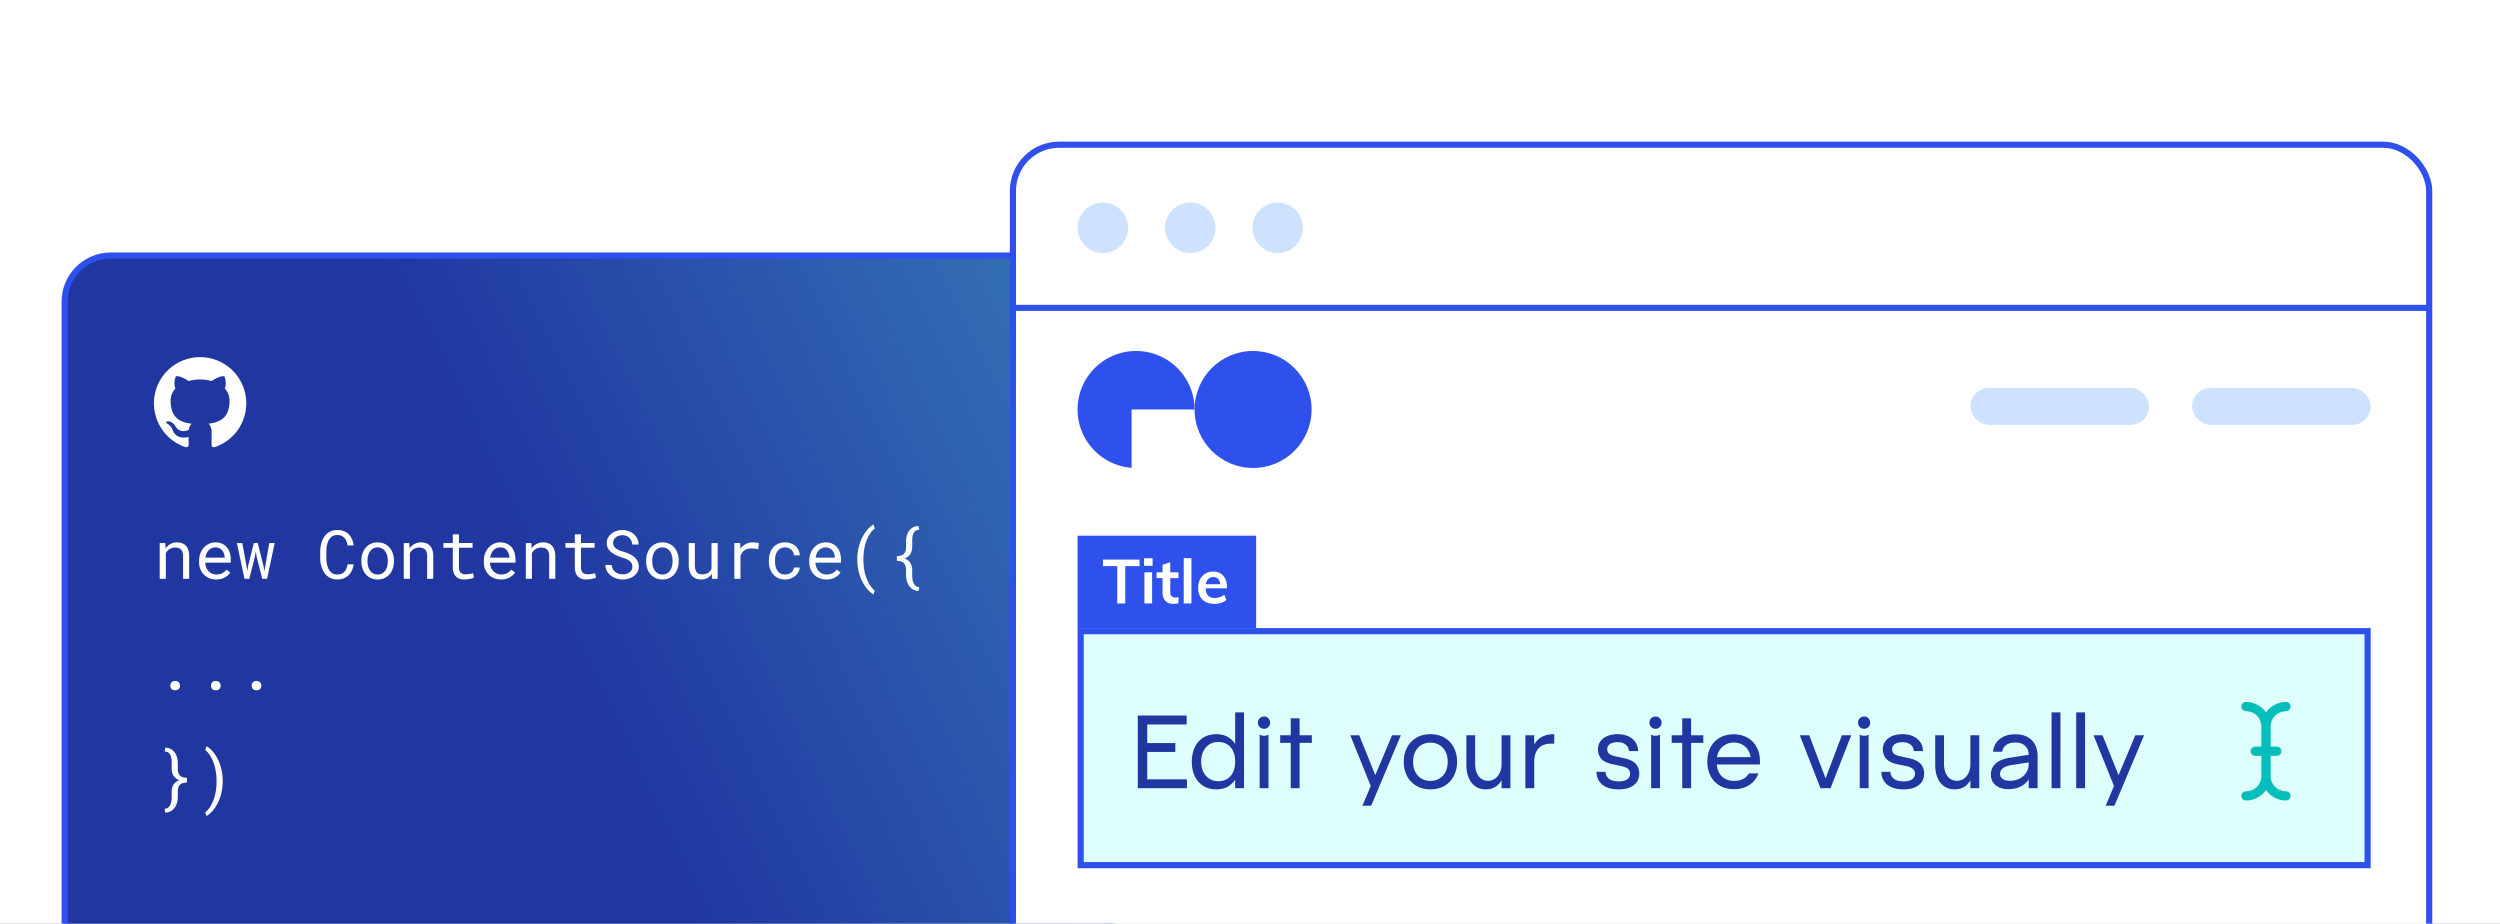 <svg xmlns="http://www.w3.org/2000/svg" width="406" height="150" fill="none"><rect width="100%" height="100%" fill="#808080" stroke="none"/><g clip-path="url(#a)"><path fill="#fff" d="M0 0h406v150H0z"/><rect width="170" height="145" x="10.5" y="41.5" fill="url(#b)" rx="7.5"/><path fill="#fff" d="M25.935 94v-5.811h.891l.07.859a2.54 2.54 0 0 1 .28-.333 2.103 2.103 0 0 1 .886-.532c.204-.064.418-.098.644-.102.304 0 .58.043.827.129.25.086.464.22.64.403.175.182.31.415.402.698.097.28.145.612.145 1V94h-.993v-3.668a2.17 2.17 0 0 0-.086-.656 1.059 1.059 0 0 0-.253-.435A1.016 1.016 0 0 0 28.97 89a1.884 1.884 0 0 0-.558-.075c-.183 0-.353.027-.51.08-.158.051-.303.12-.436.21-.107.08-.207.17-.3.274-.09.104-.169.219-.237.344V94h-.993Zm9.173.107c-.408 0-.784-.07-1.127-.21a2.558 2.558 0 0 1-.876-.585 2.68 2.68 0 0 1-.57-.891 3.025 3.025 0 0 1-.203-1.123v-.225c0-.47.075-.888.225-1.257.15-.373.351-.688.602-.945a2.61 2.61 0 0 1 .843-.586c.319-.136.645-.204.977-.204.42 0 .785.073 1.096.22.315.144.577.342.784.596.208.258.362.56.462.908.104.347.156.723.156 1.128v.446h-4.152v.037c.025.283.08.532.167.747.09.215.211.405.365.57.157.175.347.313.57.413.221.1.467.15.735.15.355 0 .67-.071.945-.215a2.05 2.05 0 0 0 .688-.569l.607.473c-.194.293-.483.555-.87.784-.383.226-.858.338-1.424.338Zm-.128-5.21c-.201 0-.39.038-.57.113-.179.072-.34.177-.483.317a1.911 1.911 0 0 0-.365.526c-.097.205-.165.44-.205.71h3.126v-.049c0-.179-.034-.37-.102-.575a1.67 1.67 0 0 0-.284-.537 1.378 1.378 0 0 0-1.117-.505ZM39.706 94l-1.235-5.811h.88l.677 3.706.119.832.145-.833.929-3.706h.639l.924 3.706.156.914.145-.914.644-3.706h.88L43.375 94h-.784l-.907-3.561-.15-.902-.146.902L40.49 94h-.784Zm17.72-2.353c-.047.362-.14.695-.28 1-.14.3-.32.558-.543.773a2.411 2.411 0 0 1-.8.51 2.8 2.8 0 0 1-1.02.177c-.323 0-.616-.044-.881-.134a2.536 2.536 0 0 1-1.235-.95 3.44 3.44 0 0 1-.366-.715 4.3 4.3 0 0 1-.225-.81 5.717 5.717 0 0 1-.075-.86v-1.09c.003-.29.028-.577.075-.86.05-.283.125-.553.225-.811.097-.258.219-.496.365-.714.15-.222.33-.414.538-.575a2.34 2.34 0 0 1 .698-.376c.261-.093.555-.14.88-.14.391 0 .74.061 1.048.183.308.118.573.286.795.505.222.222.4.487.532.795.136.308.225.648.268 1.02h-.993a2.924 2.924 0 0 0-.167-.66 1.818 1.818 0 0 0-.317-.538 1.368 1.368 0 0 0-.489-.36 1.574 1.574 0 0 0-.676-.134c-.237 0-.446.04-.629.118a1.384 1.384 0 0 0-.462.312 1.811 1.811 0 0 0-.333.462 3.149 3.149 0 0 0-.21.558c-.053.197-.092.4-.117.607a5.72 5.72 0 0 0-.032.597v1.1a4.259 4.259 0 0 0 .15 1.203c.054.201.123.39.21.565.085.175.194.33.327.462.133.136.288.243.467.322.18.075.389.113.629.113.261 0 .487-.041.676-.124a1.34 1.34 0 0 0 .49-.349c.132-.147.237-.32.316-.52.079-.205.134-.425.167-.662h.993Zm1.261-.607c0-.418.061-.807.183-1.165.122-.362.297-.675.527-.94.225-.265.5-.473.827-.623.326-.154.693-.23 1.1-.23.413 0 .781.076 1.107.23.33.15.609.358.838.623.226.265.4.578.521.94.122.358.183.747.183 1.165v.119c0 .419-.061.807-.183 1.165s-.295.67-.521.935c-.23.265-.507.472-.832.623-.326.15-.693.225-1.102.225-.411 0-.782-.075-1.111-.225a2.382 2.382 0 0 1-.827-.623 2.779 2.779 0 0 1-.527-.935 3.6 3.6 0 0 1-.182-1.165v-.119Zm.994.119c0 .286.034.56.102.822.068.257.172.485.312.682a1.5 1.5 0 0 0 .515.467c.208.115.45.172.725.172.273 0 .51-.058.715-.172a1.55 1.55 0 0 0 .52-.467c.137-.197.239-.425.307-.682.068-.262.102-.536.102-.822v-.119c0-.282-.036-.553-.107-.81a2.151 2.151 0 0 0-.307-.688 1.55 1.55 0 0 0-.52-.467 1.41 1.41 0 0 0-.72-.178 1.41 1.41 0 0 0-.72.178c-.204.114-.374.27-.51.467-.14.197-.244.426-.312.688a3.167 3.167 0 0 0-.102.81v.119ZM65.573 94v-5.811h.892l.07.859a2.54 2.54 0 0 1 .279-.333 2.103 2.103 0 0 1 .886-.532c.204-.064.42-.098.645-.102.304 0 .58.043.827.129.25.086.464.22.639.403.175.182.31.415.403.698.097.28.145.612.145 1V94h-.994v-3.668a2.17 2.17 0 0 0-.086-.656 1.059 1.059 0 0 0-.252-.435 1.017 1.017 0 0 0-.42-.242 1.884 1.884 0 0 0-.558-.075c-.182 0-.352.027-.51.08-.157.051-.302.12-.435.21-.107.08-.208.17-.3.274-.09.104-.17.219-.237.344V94h-.994Zm8.96-7.219v1.407h2.212v.769h-2.213v3.158c0 .225.029.412.086.558a.862.862 0 0 0 .58.537c.133.036.272.054.42.054a3.55 3.55 0 0 0 .67-.064c.108-.018.208-.036.301-.054l.237-.054.14.704c-.083.05-.183.095-.301.134a3.428 3.428 0 0 1-.387.091c-.14.03-.288.05-.446.065a4.956 4.956 0 0 1-.462.021c-.258 0-.5-.035-.725-.107a1.513 1.513 0 0 1-.58-.355 1.655 1.655 0 0 1-.392-.612 2.68 2.68 0 0 1-.14-.918v-3.158h-1.525v-.768h1.525V86.78h1Zm6.82 7.326c-.408 0-.784-.07-1.127-.21a2.558 2.558 0 0 1-.876-.585 2.678 2.678 0 0 1-.57-.891 3.023 3.023 0 0 1-.203-1.123v-.225c0-.47.075-.888.225-1.257a2.89 2.89 0 0 1 .602-.945 2.61 2.61 0 0 1 .843-.586c.319-.136.645-.204.978-.204.419 0 .784.073 1.095.22.315.144.577.342.785.596.207.258.361.56.461.908.104.347.156.723.156 1.128v.446H79.57v.037c.025.283.08.532.167.747.09.215.211.405.365.57.158.175.347.313.57.413.221.1.467.15.735.15.355 0 .67-.071.946-.215a2.05 2.05 0 0 0 .687-.569l.607.473c-.193.293-.483.555-.87.784-.383.226-.858.338-1.424.338Zm-.128-5.21c-.2 0-.39.038-.57.113-.179.072-.34.177-.483.317a1.911 1.911 0 0 0-.365.526 2.5 2.5 0 0 0-.204.71h3.126v-.049c0-.179-.034-.37-.103-.575a1.673 1.673 0 0 0-.284-.537 1.377 1.377 0 0 0-1.117-.505ZM85.393 94v-5.811h.891l.07.859a2.54 2.54 0 0 1 .28-.333 2.103 2.103 0 0 1 .886-.532c.204-.064.419-.098.644-.102.304 0 .58.043.827.129.25.086.464.22.64.403.175.182.31.415.402.698.097.28.145.612.145 1V94h-.993v-3.668a2.17 2.17 0 0 0-.086-.656 1.059 1.059 0 0 0-.253-.435 1.016 1.016 0 0 0-.419-.242 1.884 1.884 0 0 0-.558-.075c-.183 0-.353.027-.51.08-.158.051-.303.12-.436.21-.107.08-.207.17-.3.274-.09.104-.169.219-.237.344V94h-.993Zm8.959-7.219v1.407h2.212v.769h-2.212v3.158c0 .225.028.412.085.558a.863.863 0 0 0 .58.537c.133.036.273.054.42.054a3.55 3.55 0 0 0 .67-.064c.108-.018.209-.036.302-.054l.236-.054.14.704c-.083.05-.183.095-.301.134a3.431 3.431 0 0 1-.387.091 4.959 4.959 0 0 1-.908.086c-.257 0-.5-.035-.725-.107a1.513 1.513 0 0 1-.58-.355 1.656 1.656 0 0 1-.392-.612 2.68 2.68 0 0 1-.14-.918v-3.158h-1.525v-.768h1.526V86.78h.999Zm8.346 5.242c0-.24-.055-.442-.166-.606a1.464 1.464 0 0 0-.419-.42 2.807 2.807 0 0 0-.57-.279 14.919 14.919 0 0 0-.59-.204 9.248 9.248 0 0 1-.844-.322 3.959 3.959 0 0 1-.773-.462 2.36 2.36 0 0 1-.58-.645 1.71 1.71 0 0 1-.22-.88c0-.337.073-.638.22-.903.15-.265.345-.489.585-.671.24-.183.512-.32.817-.414.304-.096.61-.145.918-.145.34 0 .668.058.983.172.315.111.594.269.838.473.243.204.439.451.585.741.147.29.224.614.231.972h-1.02a2.127 2.127 0 0 0-.167-.612 1.507 1.507 0 0 0-.327-.478 1.398 1.398 0 0 0-.489-.306 1.682 1.682 0 0 0-.634-.113c-.19 0-.376.027-.558.08a1.46 1.46 0 0 0-.478.242c-.144.108-.258.24-.344.398-.083.157-.124.34-.124.547a1 1 0 0 0 .172.575c.111.154.253.285.424.392a2.8 2.8 0 0 0 .548.269c.201.071.389.134.564.188.29.09.58.199.87.328.29.125.555.286.795.483.237.183.426.406.57.671.146.265.22.571.22.919 0 .35-.079.657-.236.918a2.052 2.052 0 0 1-.602.65 2.738 2.738 0 0 1-.838.397 3.494 3.494 0 0 1-.934.13c-.373 0-.74-.063-1.102-.189a2.754 2.754 0 0 1-.934-.542 2.362 2.362 0 0 1-.564-.714 2.209 2.209 0 0 1-.22-.919h1.015c.032.244.098.46.199.65a1.644 1.644 0 0 0 .93.773c.206.065.432.097.676.097.193 0 .383-.023.569-.07.19-.05.358-.127.505-.23.147-.1.266-.228.36-.382.093-.157.139-.344.139-.559Zm2.235-.983c0-.418.06-.807.182-1.165a2.76 2.76 0 0 1 .527-.94c.225-.265.501-.473.827-.623.326-.154.693-.23 1.101-.23.412 0 .78.076 1.106.23.33.15.609.358.838.623.226.265.399.578.521.94.122.358.183.747.183 1.165v.119c0 .419-.061.807-.183 1.165s-.295.67-.521.935a2.44 2.44 0 0 1-.832.623c-.326.15-.693.225-1.101.225-.412 0-.783-.075-1.112-.225a2.375 2.375 0 0 1-.827-.623 2.77 2.77 0 0 1-.527-.935 3.592 3.592 0 0 1-.182-1.165v-.119Zm.993.119c0 .286.034.56.102.822.068.257.172.485.312.682.136.197.308.352.515.467.208.115.45.172.726.172.272 0 .51-.058.714-.172a1.55 1.55 0 0 0 .521-.467c.136-.197.238-.425.306-.682.068-.262.102-.536.102-.822v-.119a3.04 3.04 0 0 0-.107-.81 2.151 2.151 0 0 0-.306-.688 1.56 1.56 0 0 0-.521-.467 1.414 1.414 0 0 0-.72-.178 1.41 1.41 0 0 0-.72.178c-.204.114-.374.27-.51.467-.14.197-.244.426-.312.688a3.167 3.167 0 0 0-.102.81v.119ZM115.648 94l-.059-.8a2.09 2.09 0 0 1-.725.671c-.29.158-.625.236-1.005.236a2.33 2.33 0 0 1-.827-.14 1.616 1.616 0 0 1-.634-.445 2.105 2.105 0 0 1-.408-.763 3.936 3.936 0 0 1-.139-1.117V88.19h.993v3.464c0 .315.025.576.075.784.051.208.126.372.226.494a.8.8 0 0 0 .365.263c.147.05.315.075.505.075.222 0 .421-.025.596-.075.176-.053.328-.127.457-.22.107-.075.2-.165.279-.268.083-.108.151-.224.204-.35V88.19h.999V94h-.902Zm6.585-5.919c.183 0 .372.013.569.038.201.025.351.059.451.102l-.134.972a4.796 4.796 0 0 0-.553-.091 4.38 4.38 0 0 0-.543-.033c-.243 0-.463.03-.66.092a1.52 1.52 0 0 0-.516.257c-.132.1-.249.224-.349.371a2.187 2.187 0 0 0-.242.483V94h-.999v-5.811h.946l.043.778.005.145c.236-.318.519-.569.849-.752a2.28 2.28 0 0 1 1.133-.279Zm5.274 5.22c.179 0 .353-.028.521-.085a1.51 1.51 0 0 0 .457-.242 1.2 1.2 0 0 0 .317-.354.922.922 0 0 0 .129-.452h.94a1.55 1.55 0 0 1-.204.742 2.074 2.074 0 0 1-.521.612 2.557 2.557 0 0 1-1.639.585c-.44 0-.825-.078-1.154-.236a2.34 2.34 0 0 1-.822-.64 2.688 2.688 0 0 1-.5-.917 3.647 3.647 0 0 1-.166-1.107v-.226c0-.383.055-.75.166-1.1.111-.352.278-.661.5-.93.218-.265.492-.476.822-.634.329-.157.714-.236 1.154-.236a2.6 2.6 0 0 1 .946.167c.29.107.54.254.752.44.207.19.37.414.488.671.119.258.178.534.178.828h-.94a1.162 1.162 0 0 0-.119-.495 1.3 1.3 0 0 0-.295-.413 1.372 1.372 0 0 0-.451-.28 1.506 1.506 0 0 0-.559-.102c-.308 0-.567.063-.778.188a1.5 1.5 0 0 0-.505.479c-.129.2-.222.424-.28.67a3.55 3.55 0 0 0-.08.747v.226c0 .254.027.507.08.757.058.247.151.47.28.666.125.2.291.364.499.49.211.12.473.182.784.182Zm6.698.806a2.97 2.97 0 0 1-1.128-.21 2.553 2.553 0 0 1-.875-.585 2.672 2.672 0 0 1-.57-.891 3.025 3.025 0 0 1-.204-1.123v-.225c0-.47.075-.888.226-1.257.15-.373.351-.688.601-.945.247-.255.529-.45.844-.586.318-.136.644-.204.977-.204.419 0 .784.073 1.096.22.315.144.576.342.784.596.208.258.362.56.462.908.104.347.156.723.156 1.128v.446h-4.152v.037c.025.283.08.532.166.747.09.215.212.405.366.57.157.175.347.313.569.413.222.1.467.15.736.15a2.02 2.02 0 0 0 1.633-.784l.607.473c-.194.293-.484.555-.871.784-.383.226-.857.338-1.423.338Zm-.129-5.21c-.2 0-.39.038-.569.113a1.48 1.48 0 0 0-.484.317 1.91 1.91 0 0 0-.365.526c-.096.205-.165.44-.204.71h3.126v-.049c0-.179-.034-.37-.102-.575a1.666 1.666 0 0 0-.285-.537 1.363 1.363 0 0 0-.462-.365 1.425 1.425 0 0 0-.655-.14Zm5.151 1.929c0-.512.039-.994.118-1.445a8.33 8.33 0 0 1 .328-1.257c.136-.383.292-.734.467-1.053.179-.318.367-.601.564-.848.193-.247.389-.459.586-.634.196-.176.384-.313.564-.414l.209.656c-.115.085-.231.19-.349.311a4.383 4.383 0 0 0-.339.408 5.625 5.625 0 0 0-.472.822 5.791 5.791 0 0 0-.376 1.026 7.703 7.703 0 0 0-.226 1.112c-.053.404-.08.84-.08 1.305v.075c0 .448.025.867.075 1.257.05.39.118.75.204 1.08a7.433 7.433 0 0 0 .704 1.691c.136.215.275.405.419.57.146.168.293.311.44.43l-.209.606c-.18-.1-.369-.238-.57-.413a4.397 4.397 0 0 1-.585-.634 6.339 6.339 0 0 1-1.026-1.901 8.15 8.15 0 0 1-.328-1.252 8.38 8.38 0 0 1-.118-1.445v-.053Zm9.942 5.14a1.855 1.855 0 0 1-.902-.242 1.966 1.966 0 0 1-.634-.596 2.682 2.682 0 0 1-.365-.795 3.13 3.13 0 0 1-.124-.865v-.907c0-.516-.123-.89-.371-1.123-.243-.233-.617-.35-1.122-.355v-.778c.505 0 .879-.115 1.122-.344.248-.233.371-.609.371-1.128v-.913c0-.29.038-.585.113-.886.079-.305.202-.577.37-.817.158-.229.364-.415.618-.558.254-.147.562-.226.924-.237l.113.618c-.258.007-.464.068-.618.183-.15.114-.263.26-.338.435-.079.179-.129.38-.151.601a7.013 7.013 0 0 0-.032.66v.914c0 .43-.1.808-.301 1.133-.197.323-.503.568-.918.736.415.165.721.41.918.736.197.322.297.696.301 1.123v.907c0 .222.018.442.054.66a2 2 0 0 0 .188.597c.086.18.2.326.344.44a.92.92 0 0 0 .553.183l-.113.618ZM27.664 111.355c0-.211.064-.392.193-.542.13-.15.325-.226.586-.226.258 0 .453.076.585.226a.769.769 0 0 1 .204.542.741.741 0 0 1-.204.532c-.136.143-.33.215-.585.215-.258 0-.453-.072-.586-.215a.779.779 0 0 1-.193-.532Zm6.606 0c0-.211.065-.392.194-.542.129-.15.324-.226.585-.226.258 0 .453.076.586.226a.769.769 0 0 1 .204.542.742.742 0 0 1-.204.532c-.136.143-.331.215-.586.215-.258 0-.453-.072-.585-.215a.779.779 0 0 1-.194-.532Zm6.607 0c0-.211.064-.392.193-.542.13-.15.324-.226.586-.226.258 0 .453.076.585.226a.769.769 0 0 1 .204.542.741.741 0 0 1-.204.532c-.136.143-.331.215-.585.215-.258 0-.453-.072-.586-.215a.779.779 0 0 1-.193-.532Zm-14.142 19.993a.916.916 0 0 0 .548-.182c.146-.115.265-.262.354-.441.086-.175.147-.374.183-.596.04-.219.059-.439.059-.661v-.907c0-.283.041-.545.123-.785.086-.24.217-.447.393-.623a1.95 1.95 0 0 1 .311-.252 2.44 2.44 0 0 1 .387-.199 2.27 2.27 0 0 1-.398-.204 1.722 1.722 0 0 1-.311-.263 1.696 1.696 0 0 1-.382-.623c-.082-.24-.123-.5-.123-.779v-.913c0-.219-.013-.439-.038-.661a2.055 2.055 0 0 0-.145-.601 1.1 1.1 0 0 0-.344-.435c-.15-.115-.354-.176-.612-.183l.108-.618c.347.011.644.085.891.221.25.136.457.313.618.531.183.247.313.525.392.833.082.308.124.612.124.913v.913c0 .215.02.405.059.569.043.161.105.301.188.419.118.169.28.292.488.371.212.075.464.113.758.113v.778a2.379 2.379 0 0 0-.677.097c-.19.057-.346.149-.467.274a1.129 1.129 0 0 0-.264.457 2.178 2.178 0 0 0-.085.65v.907c0 .287-.04.575-.119.865-.078.294-.2.56-.365.8-.168.24-.38.437-.634.591a1.79 1.79 0 0 1-.907.242l-.113-.618Zm9.431-4.469c0 .512-.04.994-.123 1.445a7.697 7.697 0 0 1-.322 1.252 6.496 6.496 0 0 1-.473 1.052c-.175.319-.36.602-.553.849a4.444 4.444 0 0 1-.596.634 3.258 3.258 0 0 1-.564.413l-.21-.607c.15-.111.303-.254.457-.429.154-.176.3-.378.44-.607.133-.233.26-.496.381-.79.126-.29.228-.608.307-.956.082-.322.145-.669.188-1.042.046-.376.07-.777.07-1.203v-.075c0-.483-.031-.922-.092-1.316a9.474 9.474 0 0 0-.193-1.004 6.154 6.154 0 0 0-.376-1.058 6.273 6.273 0 0 0-.451-.822 3.522 3.522 0 0 0-.366-.478 3.336 3.336 0 0 0-.365-.355l.21-.607c.179.101.369.238.569.414.2.175.398.387.59.634a6.246 6.246 0 0 1 1.026 1.901c.13.376.235.784.318 1.225.086.436.129.929.129 1.477v.053Z"/><g clip-path="url(#c)"><g clip-path="url(#d)"><path fill="#fff" fill-rule="evenodd" d="M32.498 58A7.496 7.496 0 0 0 25 65.498a7.504 7.504 0 0 0 5.127 7.115c.373.07.511-.161.511-.364 0-.18-.005-.648-.01-1.274-2.084.45-2.526-1.004-2.526-1.004-.34-.865-.833-1.095-.833-1.095-.681-.465.05-.456.05-.456.75.055 1.151.773 1.151.773.668 1.146 1.754.815 2.182.622.069-.484.262-.815.474-1.004-1.666-.188-3.415-.833-3.415-3.705 0-.819.29-1.486.773-2.011-.078-.189-.336-.953.074-1.984 0 0 .63-.202 2.062.769a7.107 7.107 0 0 1 3.756 0c1.43-.971 2.061-.769 2.061-.769.41 1.031.152 1.795.074 1.984.479.525.768 1.192.768 2.011 0 2.882-1.753 3.512-3.424 3.7.267.23.511.691.511 1.39 0 1.004-.01 1.81-.01 2.058 0 .203.134.433.516.359a7.498 7.498 0 0 0 5.123-7.11A7.497 7.497 0 0 0 32.498 58Z" clip-rule="evenodd"/></g></g><rect width="170" height="145" x="10.5" y="41.5" stroke="#2E51ED" rx="7.5"/><rect width="230" height="173" x="164.5" y="23.5" fill="#fff" stroke="#2E51ED" rx="7.5"/><circle cx="179.1" cy="37" r="4.1" fill="#CDE2FF"/><circle cx="193.3" cy="37" r="4.1" fill="#CDE2FF"/><circle cx="207.5" cy="37" r="4.1" fill="#CDE2FF"/><path stroke="#2E51ED" stroke-linecap="round" d="M165 50h229"/><path fill="#2E51ED" fill-rule="evenodd" d="M194 66.5a9.5 9.5 0 0 0-9.5-9.5 9.5 9.5 0 0 0-9.5 9.5c0 5 3.864 9.1 8.769 9.472V66.5H194Z" clip-rule="evenodd"/><circle cx="203.5" cy="66.5" r="9.5" fill="#2E51ED"/><path fill="#DEFFFE" stroke="#2E51ED" d="M175.5 102.5h209v38h-209z"/><path fill="#2E51ED" d="M175 87h29v15h-29z"/><path fill="#fff" d="M181.44 98v-6.06h-2.32v-1.06h5.94v1.06h-2.32V98h-1.3Zm4.412 0v-5.05h1.25V98h-1.25Zm-.06-7.34h1.39v1.23h-1.39v-1.23Zm2.037 3.23v-.94h3.56v.94h-3.56Zm3.56 3.07v.99a1.714 1.714 0 0 1-.4.09c-.126.02-.263.03-.41.03-.566 0-1.006-.16-1.32-.48-.306-.32-.46-.78-.46-1.38v-4.49l1.25-.42v4.85c0 .227.037.407.11.54a.63.63 0 0 0 .29.27c.127.053.267.08.42.08.087 0 .17-.007.25-.02.08-.013.17-.033.27-.06Zm.849 1.04v-7.36h1.25V98h-1.25Zm6.938-.56c-.24.2-.537.357-.89.47-.347.107-.7.16-1.06.16-.547 0-1.02-.103-1.42-.31a2.155 2.155 0 0 1-.91-.9c-.213-.393-.32-.86-.32-1.4 0-.52.103-.977.31-1.37.207-.4.493-.71.86-.93.367-.227.79-.34 1.27-.34.467 0 .867.103 1.2.31.333.2.59.49.77.87.187.38.28.83.28 1.35v.19h-3.59l.01-.67h2.84l-.34.34c.007-.487-.09-.857-.29-1.11-.193-.253-.477-.38-.85-.38-.4 0-.71.143-.93.43-.22.28-.33.683-.33 1.21 0 .6.123 1.043.37 1.33.247.28.62.42 1.12.42.273 0 .54-.043.8-.13.267-.093.513-.227.74-.4l.36.86Z"/><path fill="#2036A1" d="M184.776 116.208h1.536V128h-1.536v-11.792Zm1.104 0h6.832v1.44h-6.832v-1.44Zm0 4.464h4.992v1.44h-4.992v-1.44Zm0 5.888h6.88V128h-6.88v-1.44Zm14.71-10.864h1.44V128h-1.44v-12.304Zm-3.072 3.536c.864 0 1.584.208 2.16.624.587.416 1.014.992 1.28 1.728l-.368 2.096c0-.981-.245-1.755-.736-2.32-.49-.576-1.157-.864-2-.864-.544 0-1.029.133-1.456.4-.416.267-.741.64-.976 1.12-.234.48-.352 1.035-.352 1.664s.118 1.184.352 1.664c.235.48.56.853.976 1.12.427.267.912.4 1.456.4.843 0 1.51-.283 2-.848.491-.576.736-1.355.736-2.336l.368 2.144c-.266.747-.693 1.328-1.28 1.744-.576.416-1.296.624-2.16.624-.778 0-1.472-.181-2.08-.544a3.76 3.76 0 0 1-1.392-1.568c-.33-.683-.496-1.472-.496-2.368 0-.896.166-1.685.496-2.368.331-.683.795-1.205 1.392-1.568.608-.363 1.302-.544 2.08-.544Zm7.767.256c.288 0 .528-.064.72-.192V128h-1.44v-8.704c.202.128.442.192.72.192Zm0-3.12c.288 0 .522.096.704.288a.99.99 0 0 1 .272.704.99.99 0 0 1-.272.704.926.926 0 0 1-.704.288.977.977 0 0 1-.72-.288.985.985 0 0 1-.272-.704c0-.277.09-.512.272-.704a.977.977 0 0 1 .72-.288Zm2.619 3.04h5.136v1.232h-5.136v-1.232Zm1.712-2.752h1.44V128h-1.44v-11.344Zm9.672 2.752h1.456l2.832 7.04-.768 1.696-3.52-8.736Zm6.784 0h1.424l-4.816 11.44h-1.424l4.816-11.44Zm6.236-.176c.875 0 1.638.192 2.288.576a3.882 3.882 0 0 1 1.504 1.6c.352.683.528 1.451.528 2.304 0 .853-.176 1.621-.528 2.304a3.882 3.882 0 0 1-1.504 1.6c-.65.384-1.413.576-2.288.576-.874 0-1.637-.192-2.288-.576a4.028 4.028 0 0 1-1.52-1.584c-.352-.683-.528-1.456-.528-2.32 0-.853.176-1.621.528-2.304a3.999 3.999 0 0 1 1.52-1.6c.651-.384 1.414-.576 2.288-.576Zm0 1.376c-.565 0-1.061.128-1.488.384a2.622 2.622 0 0 0-.976 1.088c-.234.459-.352 1.003-.352 1.632s.118 1.179.352 1.648c.235.459.56.816.976 1.072.427.256.923.384 1.488.384.555 0 1.04-.128 1.456-.384.427-.256.758-.619.992-1.088.235-.469.352-1.013.352-1.632s-.117-1.163-.352-1.632a2.579 2.579 0 0 0-.992-1.088c-.416-.256-.901-.384-1.456-.384Zm5.831-1.2h1.424v4.544c0 .907.192 1.611.576 2.112.384.491.89.736 1.52.736.426 0 .805-.117 1.136-.352.33-.235.592-.565.784-.992.192-.427.288-.917.288-1.472l.24 2.032a2.847 2.847 0 0 1-.976 1.568c-.491.405-1.11.608-1.856.608-.619 0-1.163-.155-1.632-.464-.47-.309-.838-.763-1.104-1.36-.267-.597-.4-1.317-.4-2.16v-4.8Zm5.712 0h1.44V128h-1.44v-8.592Zm3.871 0h1.44V128h-1.44v-8.592Zm4.688-.176v1.536h-.544c-.566 0-1.051.112-1.456.336a2.2 2.2 0 0 0-.928.992c-.214.427-.32.939-.32 1.536l-.352-1.68c.149-.821.522-1.477 1.12-1.968.608-.501 1.434-.752 2.48-.752Zm10.316 0c.672 0 1.259.123 1.76.368.502.235.88.56 1.136.976.267.416.4.88.4 1.392h-1.488a1.301 1.301 0 0 0-.512-1.024c-.33-.277-.768-.416-1.312-.416s-.965.107-1.264.32c-.288.213-.432.485-.432.816 0 .299.091.539.272.72.192.181.56.331 1.104.448l1.376.304c.598.128 1.072.309 1.424.544.363.235.624.517.784.848.16.32.24.693.24 1.12 0 .779-.293 1.397-.88 1.856-.586.459-1.408.688-2.464.688-1.162 0-2.053-.261-2.672-.784-.618-.533-.928-1.221-.928-2.064h1.472c.011.469.198.848.56 1.136.374.277.918.416 1.632.416.587 0 1.03-.112 1.328-.336.31-.235.464-.533.464-.896 0-.341-.112-.608-.336-.8-.213-.192-.592-.347-1.136-.464l-1.456-.304c-.81-.181-1.397-.475-1.76-.88-.352-.416-.528-.933-.528-1.552 0-.459.123-.869.368-1.232.256-.373.624-.667 1.104-.88.48-.213 1.062-.32 1.744-.32Zm6.137.256c.288 0 .528-.064.72-.192V128h-1.44v-8.704c.202.128.442.192.72.192Zm0-3.12c.288 0 .522.096.704.288a.99.99 0 0 1 .272.704.99.99 0 0 1-.272.704.926.926 0 0 1-.704.288.977.977 0 0 1-.72-.288.985.985 0 0 1-.272-.704c0-.277.09-.512.272-.704a.977.977 0 0 1 .72-.288Zm2.619 3.04h5.136v1.232h-5.136v-1.232Zm1.712-2.752h1.44V128h-1.44v-11.344Zm8.347 2.592c.843 0 1.584.181 2.224.544.64.352 1.141.859 1.504 1.52.363.651.544 1.413.544 2.288v.544h-7.92v-1.184h7.328l-.912.752v-.336c0-.565-.123-1.056-.368-1.472a2.363 2.363 0 0 0-.992-.976 2.921 2.921 0 0 0-1.408-.336c-.512 0-.981.128-1.408.384a2.58 2.58 0 0 0-.976 1.024 2.84 2.84 0 0 0-.352 1.392v.48c0 .587.112 1.104.336 1.552.235.437.56.779.976 1.024.427.245.917.368 1.472.368.587 0 1.083-.107 1.488-.32.416-.213.725-.512.928-.896h1.568a4.014 4.014 0 0 1-.848 1.36 3.872 3.872 0 0 1-1.36.896 4.955 4.955 0 0 1-1.776.304c-.853 0-1.605-.181-2.256-.544a3.91 3.91 0 0 1-1.52-1.568c-.363-.683-.544-1.472-.544-2.368 0-.885.176-1.664.528-2.336a3.807 3.807 0 0 1 1.52-1.552c.651-.363 1.392-.544 2.224-.544Zm10.747.16h1.536l2.768 7.312h-.24l2.768-7.312h1.52L297.28 128h-1.632l-3.36-8.592Zm10.45.08c.288 0 .528-.064.72-.192V128h-1.44v-8.704c.202.128.442.192.72.192Zm0-3.12c.288 0 .522.096.704.288a.99.99 0 0 1 .272.704.99.99 0 0 1-.272.704.926.926 0 0 1-.704.288.977.977 0 0 1-.72-.288.985.985 0 0 1-.272-.704c0-.277.09-.512.272-.704a.977.977 0 0 1 .72-.288Zm6.254 2.864c.672 0 1.259.123 1.76.368.501.235.88.56 1.136.976.267.416.4.88.4 1.392H310.8a1.304 1.304 0 0 0-.512-1.024c-.331-.277-.768-.416-1.312-.416s-.965.107-1.264.32c-.288.213-.432.485-.432.816 0 .299.091.539.272.72.192.181.56.331 1.104.448l1.376.304c.597.128 1.072.309 1.424.544.363.235.624.517.784.848.16.32.24.693.24 1.12 0 .779-.293 1.397-.88 1.856-.587.459-1.408.688-2.464.688-1.163 0-2.053-.261-2.672-.784-.619-.533-.928-1.221-.928-2.064h1.472c.011.469.197.848.56 1.136.373.277.917.416 1.632.416.587 0 1.029-.112 1.328-.336.309-.235.464-.533.464-.896 0-.341-.112-.608-.336-.8-.213-.192-.592-.347-1.136-.464l-1.456-.304c-.811-.181-1.397-.475-1.76-.88-.352-.416-.528-.933-.528-1.552 0-.459.123-.869.368-1.232.256-.373.624-.667 1.104-.88.48-.213 1.061-.32 1.744-.32Zm5.287.176h1.424v4.544c0 .907.192 1.611.576 2.112.384.491.891.736 1.52.736a1.91 1.91 0 0 0 1.136-.352c.331-.235.592-.565.784-.992.192-.427.288-.917.288-1.472l.24 2.032a2.836 2.836 0 0 1-.976 1.568c-.49.405-1.109.608-1.856.608-.618 0-1.162-.155-1.632-.464-.469-.309-.837-.763-1.104-1.36-.266-.597-.4-1.317-.4-2.16v-4.8Zm5.712 0h1.44V128h-1.44v-8.592Zm7.282-.16c1.163 0 2.059.32 2.688.96.629.629.944 1.515.944 2.656V128h-1.44v-5.36c0-.651-.192-1.152-.576-1.504-.373-.363-.907-.544-1.6-.544-.64 0-1.136.133-1.488.4-.352.256-.565.619-.64 1.088h-1.488c.043-.523.208-.997.496-1.424.288-.427.693-.768 1.216-1.024.533-.256 1.163-.384 1.888-.384Zm2.656 3.264.288 1.184-3.392.528c-.747.117-1.269.299-1.568.544a1.15 1.15 0 0 0-.448.928c0 .331.139.597.416.8.288.203.683.304 1.184.304.555 0 1.067-.112 1.536-.336.469-.235.837-.56 1.104-.976.277-.427.416-.907.416-1.44l.56.592c0 .651-.155 1.248-.464 1.792a3.274 3.274 0 0 1-1.344 1.264c-.587.309-1.264.464-2.032.464-.875 0-1.573-.213-2.096-.64-.512-.437-.768-1.013-.768-1.728 0-.715.251-1.307.752-1.776.512-.48 1.317-.805 2.416-.976l3.44-.528Zm3.246-6.816h1.44V128h-1.44v-12.304Zm4 0h1.44V128h-1.44v-12.304Zm2.817 3.712h1.456l2.832 7.04-.768 1.696-3.52-8.736Zm6.784 0h1.424l-4.816 11.44h-1.424l4.816-11.44Z"/><path fill="#05BDBA" d="M372 129.25c-.042.458-.292.708-.75.75a3.73 3.73 0 0 1-1.844-.469 3.951 3.951 0 0 1-1.406-1.219 3.951 3.951 0 0 1-1.406 1.219 3.73 3.73 0 0 1-1.844.469c-.458-.042-.708-.292-.75-.75.042-.458.292-.708.75-.75.708-.021 1.302-.26 1.781-.719.459-.479.698-1.073.719-1.781v-3.25h-1c-.458-.042-.708-.292-.75-.75.042-.458.292-.708.75-.75h1V118c-.021-.708-.26-1.302-.719-1.781-.479-.459-1.073-.698-1.781-.719-.458-.042-.708-.292-.75-.75.042-.458.292-.708.75-.75a3.73 3.73 0 0 1 1.844.469 3.951 3.951 0 0 1 1.406 1.219 3.951 3.951 0 0 1 1.406-1.219 3.73 3.73 0 0 1 1.844-.469c.458.042.708.292.75.75-.042.458-.292.708-.75.75-.708.021-1.302.26-1.781.719-.459.479-.698 1.073-.719 1.781v3.25h1c.458.042.708.292.75.75-.042.458-.292.708-.75.75h-1V126c.021.708.26 1.302.719 1.781.479.459 1.073.698 1.781.719.458.042.708.292.75.75Z"/><rect width="29" height="6" x="356" y="63" fill="#CDE2FF" rx="3"/><rect width="29" height="6" x="320" y="63" fill="#CDE2FF" rx="3"/></g><defs><clipPath id="a"><path fill="#fff" d="M0 0h406v150H0z"/></clipPath><clipPath id="c"><path fill="#fff" d="M25 58h15v15H25z"/></clipPath><clipPath id="d"><path fill="#fff" d="M25 58h15v14.627H25z"/></clipPath><linearGradient id="b" x1="90.926" x2="365.242" y1="107" y2="-23.522" gradientUnits="userSpaceOnUse"><stop stop-color="#2036A1"/><stop offset="1" stop-color="#5CEBDF"/></linearGradient></defs></svg>